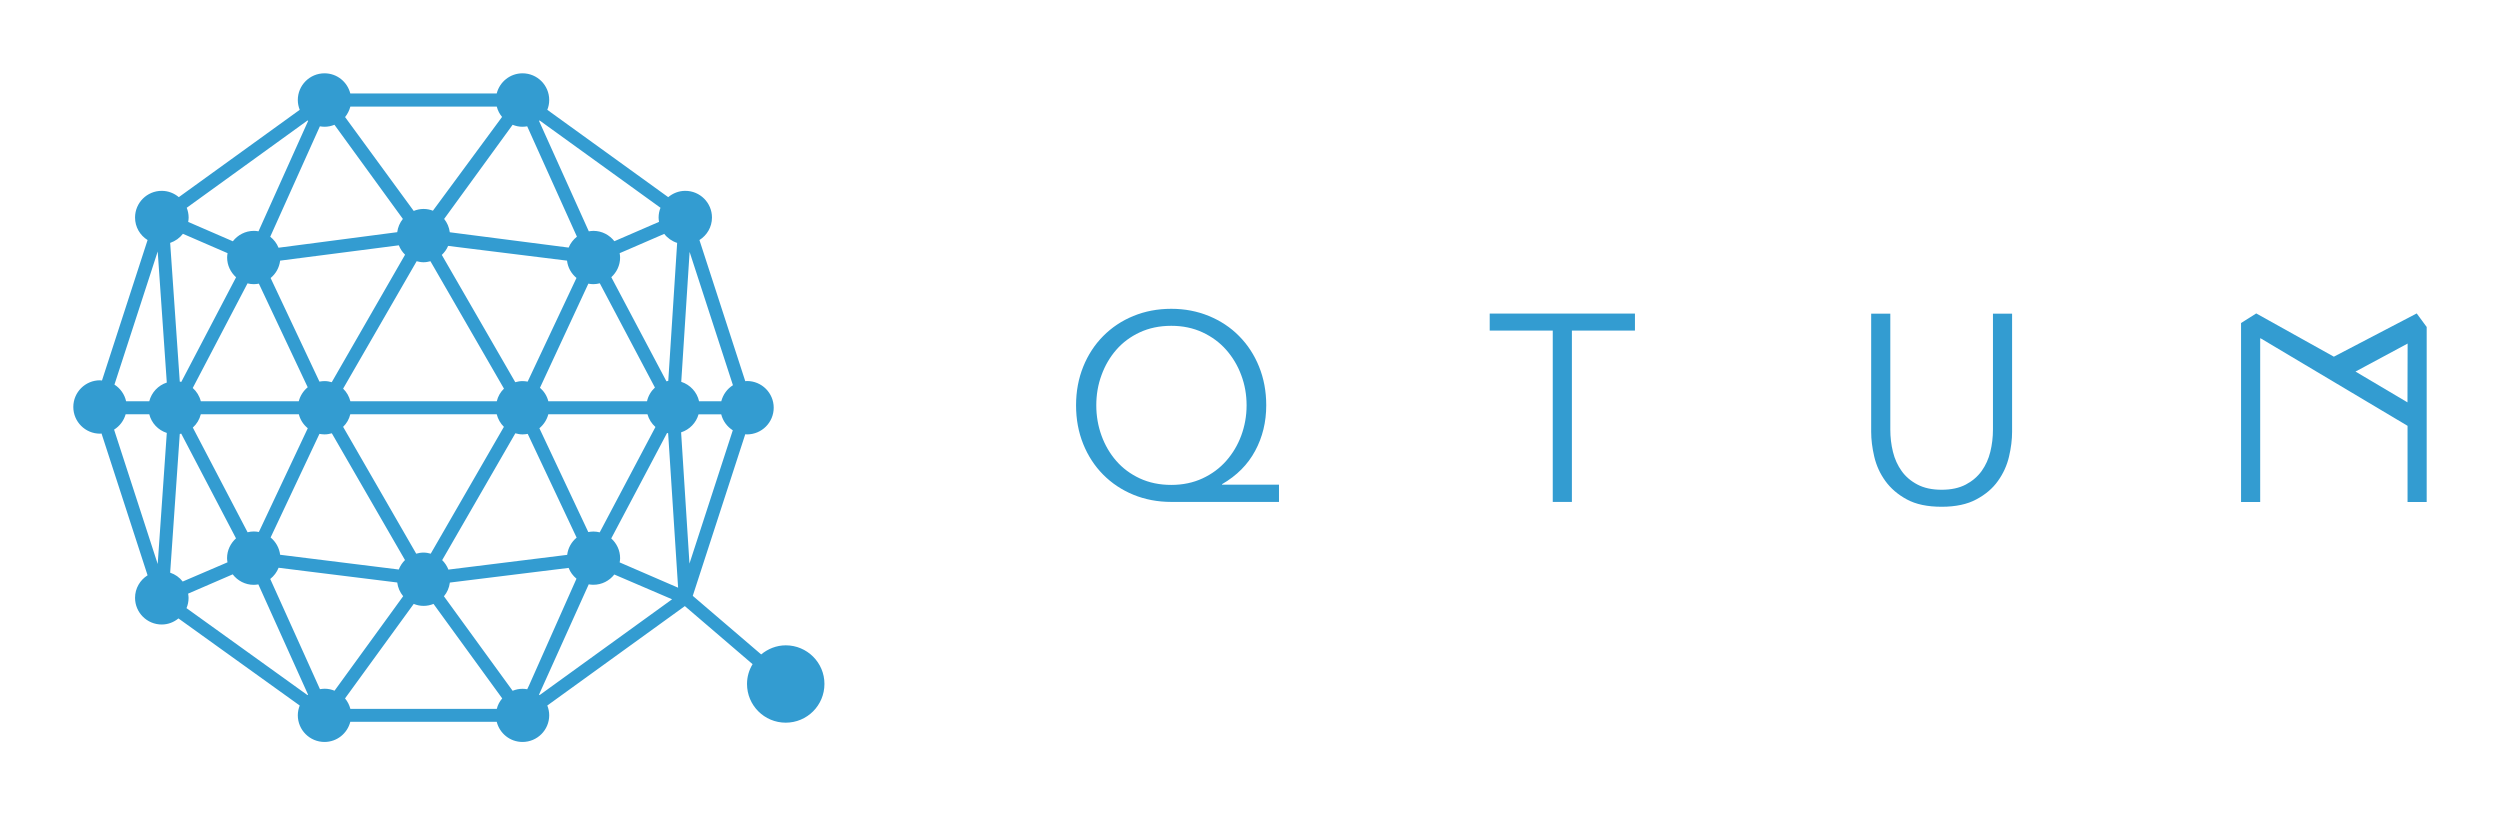 <?xml version="1.0" encoding="UTF-8" standalone="no"?>
<!-- Generator: Adobe Illustrator 23.0.1, SVG Export Plug-In . SVG Version: 6.00 Build 0)  -->

<svg
   xmlns:dc="http://purl.org/dc/elements/1.1/"
   xmlns:cc="http://creativecommons.org/ns#"
   xmlns:rdf="http://www.w3.org/1999/02/22-rdf-syntax-ns#"
   xmlns:svg="http://www.w3.org/2000/svg"
   xmlns="http://www.w3.org/2000/svg"
   xmlns:sodipodi="http://sodipodi.sourceforge.net/DTD/sodipodi-0.dtd"
   xmlns:inkscape="http://www.inkscape.org/namespaces/inkscape"
   version="1.1"
   id="图层_1"
   x="0px"
   y="0px"
   viewBox="0 0 340.99 111.2"
   xml:space="preserve"
   sodipodi:docname="qtum.svg"
   width="340.99"
   height="111.2"
   inkscape:version="0.92.4 (5da689c313, 2019-01-14)"><defs
   id="defs24" /><sodipodi:namedview
   pagecolor="#ffffff"
   bordercolor="#666666"
   borderopacity="1"
   objecttolerance="10"
   gridtolerance="10"
   guidetolerance="10"
   inkscape:pageopacity="0"
   inkscape:pageshadow="2"
   inkscape:window-width="3840"
   inkscape:window-height="2066"
   id="namedview22"
   showgrid="false"
   fit-margin-top="10"
   fit-margin-left="10"
   fit-margin-bottom="10"
   fit-margin-right="10"
   inkscape:zoom="2.6919413"
   inkscape:cx="195.76003"
   inkscape:cy="-71.07764"
   inkscape:window-x="-11"
   inkscape:window-y="-11"
   inkscape:window-maximized="1"
   inkscape:current-layer="图层_1" />
<style
   type="text/css"
   id="style2">
	.st0{fill:#339CD1;}
</style>
<g
   id="XMLID_2_"
   transform="translate(-234.84,-230.77)">
	<g
   id="XMLID_14_">
		<path
   id="XMLID_15_"
   class="st0"
   d="m 342.02,318.79 c -1.28,0 -2.44,0.48 -3.36,1.24 l -9.33,-7.99 7.16,-22.04 c 0.08,0.01 0.16,0.02 0.24,0.02 2.01,0 3.64,-1.63 3.64,-3.64 0,-2.01 -1.63,-3.64 -3.64,-3.64 -0.08,0 -0.16,0.02 -0.24,0.02 l -6.25,-19.25 c 1.02,-0.64 1.71,-1.77 1.71,-3.07 0,-2.01 -1.63,-3.64 -3.64,-3.64 -0.89,0 -1.69,0.33 -2.33,0.86 l -16.49,-11.91 c 0.17,-0.42 0.26,-0.87 0.26,-1.34 0,-2.01 -1.63,-3.64 -3.64,-3.64 -1.7,0 -3.12,1.17 -3.52,2.75 h -19.97 c -0.4,-1.58 -1.81,-2.75 -3.52,-2.75 -2.01,0 -3.64,1.63 -3.64,3.64 0,0.48 0.1,0.93 0.26,1.34 l -16.49,11.91 c -0.63,-0.53 -1.44,-0.86 -2.33,-0.86 -2.01,0 -3.64,1.63 -3.64,3.64 0,1.3 0.68,2.43 1.71,3.07 l -6.22,19.16 c -0.09,-0.01 -0.18,-0.03 -0.27,-0.03 -2.01,0 -3.64,1.63 -3.64,3.64 0,2.01 1.63,3.64 3.64,3.64 0.07,0 0.14,-0.02 0.21,-0.02 l 6.28,19.34 c -1.02,0.64 -1.71,1.77 -1.71,3.07 0,2.01 1.63,3.64 3.64,3.64 0.87,0 1.66,-0.32 2.28,-0.83 L 275.72,327 c -0.16,0.41 -0.26,0.86 -0.26,1.33 0,2.01 1.63,3.64 3.64,3.64 1.7,0 3.12,-1.17 3.52,-2.75 h 19.97 c 0.4,1.58 1.81,2.75 3.52,2.75 2.01,0 3.64,-1.63 3.64,-3.64 0,-0.47 -0.1,-0.92 -0.26,-1.33 l 18.76,-13.56 9.24,7.92 c -0.48,0.79 -0.76,1.71 -0.76,2.7 0,2.92 2.36,5.28 5.28,5.28 2.92,0 5.28,-2.36 5.28,-5.28 0.01,-2.9 -2.36,-5.27 -5.27,-5.27 z m -13.12,-53.66 5.91,18.18 c -0.78,0.49 -1.35,1.27 -1.59,2.19 h -2.17 -0.86 c -0.28,-1.26 -1.22,-2.26 -2.43,-2.65 z m -1.7,-1.23 -1.21,18.82 c -0.09,0.02 -0.17,0.04 -0.25,0.06 l -7.52,-14.2 c 0.73,-0.67 1.2,-1.62 1.2,-2.68 0,-0.21 -0.03,-0.4 -0.06,-0.6 l 0.98,-0.42 5.1,-2.21 c 0.44,0.57 1.05,1 1.76,1.23 z m -20.39,18.92 c -0.23,-0.04 -0.46,-0.07 -0.7,-0.07 -0.34,0 -0.67,0.06 -0.99,0.15 L 295.1,265.54 c 0.37,-0.35 0.67,-0.76 0.86,-1.23 l 16.22,2.01 c 0.11,0.95 0.59,1.78 1.29,2.36 z m 8.28,-13.36 c 0.22,0.04 0.45,0.07 0.69,0.07 0.3,0 0.59,-0.05 0.87,-0.12 l 7.52,14.22 c -0.53,0.49 -0.92,1.14 -1.08,1.87 h -6.54 -6.92 c -0.18,-0.73 -0.59,-1.36 -1.14,-1.84 z m -11.51,14.32 c -0.48,0.46 -0.82,1.05 -0.98,1.72 h -19.97 c -0.17,-0.66 -0.51,-1.26 -0.99,-1.72 l 10.03,-17.38 c 0.3,0.08 0.61,0.14 0.94,0.14 0.33,0 0.64,-0.06 0.94,-0.14 z m -23.49,-0.88 c -0.31,-0.09 -0.64,-0.15 -0.98,-0.15 -0.24,0 -0.47,0.03 -0.7,0.07 l -6.66,-14.13 c 0.71,-0.58 1.18,-1.41 1.3,-2.37 l 16.19,-2.09 c 0.19,0.49 0.48,0.92 0.85,1.28 z m -3.28,0.69 c -0.59,0.49 -1.02,1.15 -1.22,1.91 h -6.44 -6.92 c -0.18,-0.71 -0.57,-1.34 -1.1,-1.81 l 7.47,-14.27 c 0.27,0.07 0.55,0.11 0.85,0.11 0.24,0 0.47,-0.03 0.7,-0.07 z m -14.58,3.68 h 6.92 6.45 c 0.19,0.76 0.63,1.43 1.22,1.91 l -6.67,14.15 c -0.22,-0.04 -0.45,-0.07 -0.69,-0.07 -0.3,0 -0.58,0.04 -0.85,0.11 l -7.47,-14.28 c 0.53,-0.48 0.91,-1.1 1.09,-1.82 z m 16.18,2.68 c 0.23,0.04 0.46,0.07 0.7,0.07 0.35,0 0.67,-0.06 0.99,-0.15 l 9.98,17.29 c -0.37,0.36 -0.66,0.8 -0.85,1.29 l -16.18,-2.01 c -0.12,-0.95 -0.6,-1.78 -1.3,-2.36 z m 3.23,-0.96 c 0.48,-0.46 0.82,-1.05 0.98,-1.72 h 19.97 c 0.17,0.66 0.51,1.26 0.98,1.72 l -9.98,17.3 c -0.32,-0.09 -0.64,-0.15 -0.99,-0.15 -0.35,0 -0.67,0.06 -0.99,0.15 z m 23.49,0.88 c 0.32,0.09 0.64,0.15 0.99,0.15 0.24,0 0.47,-0.03 0.7,-0.07 l 6.67,14.15 c -0.7,0.58 -1.17,1.4 -1.29,2.35 l -16.2,2.01 c -0.19,-0.49 -0.48,-0.93 -0.85,-1.29 z m 3.28,-0.69 c 0.59,-0.49 1.02,-1.15 1.22,-1.91 h 6.04 7.48 c 0.19,0.68 0.57,1.28 1.09,1.74 l -7.6,14.37 c -0.28,-0.07 -0.56,-0.11 -0.86,-0.11 -0.24,0 -0.47,0.03 -0.7,0.07 z m 0.03,-41.98 16.49,11.91 c -0.17,0.42 -0.26,0.87 -0.26,1.34 0,0.2 0.03,0.39 0.06,0.58 l -6.09,2.64 c -0.67,-0.85 -1.69,-1.41 -2.86,-1.41 -0.22,0 -0.42,0.03 -0.63,0.06 l -6.42,-14.24 -0.37,-0.82 c 0.03,-0.02 0.06,-0.04 0.08,-0.06 z m -3.68,0.59 c 0.42,0.17 0.87,0.27 1.35,0.27 0.22,0 0.43,-0.03 0.64,-0.06 l 0.97,2.16 5.81,12.89 c -0.49,0.39 -0.89,0.9 -1.13,1.49 l -16.21,-2.09 c -0.09,-0.69 -0.36,-1.31 -0.77,-1.82 z m -22.13,-2.48 h 19.97 c 0.13,0.53 0.38,1 0.72,1.41 l -9.43,12.79 c -0.4,-0.15 -0.82,-0.24 -1.27,-0.24 -0.48,0 -0.93,0.1 -1.35,0.27 l -9.36,-12.8 c 0.33,-0.42 0.58,-0.9 0.72,-1.43 z m -3.52,2.75 c 0.48,0 0.93,-0.1 1.35,-0.27 l 9.33,12.84 c -0.41,0.51 -0.68,1.13 -0.77,1.81 l -16.19,2.12 c -0.24,-0.6 -0.63,-1.11 -1.13,-1.5 L 278.47,248 c 0.21,0.03 0.42,0.06 0.64,0.06 z m -2.32,-0.86 c 0.03,0.02 0.05,0.04 0.08,0.06 l -6.77,15.06 c -0.21,-0.04 -0.42,-0.06 -0.63,-0.06 -1.17,0 -2.2,0.56 -2.87,1.42 l -6.09,-2.64 c 0.03,-0.19 0.06,-0.39 0.06,-0.59 0,-0.48 -0.1,-0.93 -0.26,-1.34 z m -17,15.46 6.09,2.64 c -0.03,0.19 -0.06,0.39 -0.06,0.59 0,1.08 0.48,2.03 1.22,2.7 l -7.47,14.27 c -0.07,-0.02 -0.14,-0.03 -0.21,-0.04 l -1.31,-18.92 c 0.7,-0.24 1.3,-0.67 1.74,-1.24 z m -3.44,45.04 -5.95,-18.33 c 0.76,-0.47 1.33,-1.22 1.58,-2.1 h 2.26 0.96 c 0.3,1.21 1.21,2.17 2.39,2.55 z m -1.15,-22.2 h -0.96 -2.2 c -0.21,-0.95 -0.79,-1.76 -1.59,-2.27 l 5.9,-18.16 1.24,17.88 c -1.17,0.38 -2.08,1.34 -2.39,2.55 z m 2.85,23.38 1.31,-18.92 c 0.07,-0.01 0.14,-0.03 0.2,-0.04 l 6.97,13.32 0.5,0.96 c -0.74,0.67 -1.22,1.62 -1.22,2.7 0,0.19 0.03,0.38 0.06,0.57 l -6.11,2.62 c -0.43,-0.56 -1.02,-0.98 -1.71,-1.21 z m 18.73,16.7 -16.5,-11.86 c 0.18,-0.43 0.28,-0.9 0.28,-1.4 0,-0.2 -0.03,-0.39 -0.06,-0.58 l 6.08,-2.63 c 0.66,0.86 1.7,1.43 2.87,1.43 0.22,0 0.42,-0.03 0.63,-0.06 l 6.78,15.04 c -0.03,0.01 -0.05,0.04 -0.08,0.06 z m 3.69,-0.6 c -0.42,-0.17 -0.87,-0.27 -1.35,-0.27 -0.22,0 -0.43,0.03 -0.64,0.06 l -1.46,-3.24 -5.32,-11.79 c 0.5,-0.4 0.9,-0.92 1.14,-1.53 l 3.92,0.49 12.26,1.52 c 0.09,0.71 0.38,1.35 0.81,1.87 l -1.58,2.18 z m 22.13,2.48 h -19.97 c -0.14,-0.54 -0.39,-1.02 -0.73,-1.43 l 9.37,-12.89 c 0.42,0.17 0.87,0.27 1.35,0.27 0.48,0 0.93,-0.1 1.35,-0.27 l 9.37,12.89 c -0.35,0.41 -0.61,0.89 -0.74,1.43 z m 4.15,-2.68 c -0.21,-0.04 -0.42,-0.06 -0.64,-0.06 -0.48,0 -0.93,0.1 -1.35,0.27 l -3.84,-5.28 -5.53,-7.61 c 0.44,-0.52 0.72,-1.16 0.81,-1.87 l 12.45,-1.54 3.75,-0.46 c 0.22,0.58 0.6,1.08 1.07,1.47 l -6.48,14.58 z m 1.69,0.8 c -0.03,-0.02 -0.05,-0.04 -0.08,-0.06 l 0.23,-0.52 6.55,-14.53 c 0.21,0.04 0.42,0.06 0.64,0.06 1.16,0 2.18,-0.55 2.85,-1.4 l 7.88,3.38 z m 10.92,-18.1 c 0.03,-0.19 0.06,-0.38 0.06,-0.58 0,-1.07 -0.47,-2.02 -1.21,-2.69 l 4.2,-7.93 3.41,-6.45 c 0.05,0.01 0.1,0.02 0.15,0.03 l 1.36,21.07 z m 8.38,-17.74 c 1.15,-0.37 2.05,-1.29 2.38,-2.46 h 0.92 2.17 c 0.23,0.92 0.81,1.69 1.58,2.18 l -5.91,18.18 z"
   inkscape:connector-curvature="0"
   style="fill:#339cd1" />
	</g>
	<g
   id="XMLID_3_">
		<path
   id="XMLID_11_"
   class="st0"
   d="m 409.3,299.23 h -14.7 c -1.86,0 -3.59,-0.33 -5.17,-0.98 -1.58,-0.65 -2.96,-1.57 -4.12,-2.74 -1.16,-1.17 -2.07,-2.56 -2.72,-4.17 -0.65,-1.61 -0.98,-3.37 -0.98,-5.28 0,-1.91 0.33,-3.67 0.98,-5.28 0.65,-1.61 1.56,-3 2.72,-4.17 1.16,-1.17 2.53,-2.09 4.12,-2.74 1.58,-0.65 3.31,-0.98 5.17,-0.98 1.84,0 3.55,0.33 5.13,0.98 1.58,0.65 2.96,1.56 4.12,2.74 1.16,1.17 2.07,2.56 2.72,4.17 0.65,1.61 0.98,3.36 0.98,5.27 0,2.27 -0.5,4.34 -1.51,6.21 -1,1.87 -2.51,3.39 -4.52,4.55 v 0.07 h 7.77 v 2.35 z m -24.93,-13.17 c 0,1.45 0.24,2.82 0.71,4.12 0.47,1.3 1.14,2.45 2.01,3.45 0.87,1 1.94,1.8 3.21,2.39 1.27,0.59 2.7,0.89 4.3,0.89 1.57,0 2.99,-0.3 4.26,-0.89 1.27,-0.59 2.35,-1.39 3.23,-2.39 0.88,-1 1.57,-2.15 2.05,-3.45 0.48,-1.3 0.73,-2.68 0.73,-4.12 0,-1.45 -0.24,-2.82 -0.73,-4.12 -0.48,-1.3 -1.17,-2.45 -2.05,-3.45 -0.88,-1 -1.96,-1.8 -3.23,-2.39 -1.27,-0.59 -2.69,-0.89 -4.26,-0.89 -1.6,0 -3.03,0.3 -4.3,0.89 -1.27,0.59 -2.34,1.39 -3.21,2.39 -0.87,1 -1.54,2.15 -2.01,3.45 -0.48,1.3 -0.71,2.67 -0.71,4.12 z"
   inkscape:connector-curvature="0"
   style="fill:#339cd1" />
		<path
   id="XMLID_9_"
   class="st0"
   d="m 449.24,299.23 h -2.61 v -23.37 h -8.6 v -2.32 h 19.81 v 2.32 h -8.6 z"
   inkscape:connector-curvature="0"
   style="fill:#339cd1" />
		<path
   id="XMLID_7_"
   class="st0"
   d="m 499.68,299.89 c -1.94,0 -3.52,-0.33 -4.75,-1 -1.23,-0.66 -2.21,-1.51 -2.94,-2.52 -0.73,-1.01 -1.23,-2.12 -1.51,-3.32 -0.28,-1.2 -0.42,-2.33 -0.42,-3.39 v -16.11 h 2.61 v 15.82 c 0,1.04 0.12,2.05 0.36,3.03 0.24,0.98 0.64,1.85 1.18,2.61 0.54,0.76 1.26,1.38 2.16,1.85 0.89,0.47 1.99,0.71 3.3,0.71 1.31,0 2.41,-0.24 3.3,-0.71 0.89,-0.47 1.61,-1.09 2.16,-1.85 0.54,-0.76 0.94,-1.63 1.18,-2.61 0.24,-0.98 0.36,-1.99 0.36,-3.03 v -15.82 h 2.61 v 16.11 c 0,1.07 -0.14,2.2 -0.42,3.39 -0.28,1.2 -0.78,2.3 -1.51,3.32 -0.72,1.02 -1.71,1.86 -2.96,2.52 -1.22,0.66 -2.8,1 -4.71,1 z"
   inkscape:connector-curvature="0"
   style="fill:#339cd1" />
		<path
   id="XMLID_4_"
   class="st0"
   d="m 564.47,273.52 -11.3,5.9 -10.59,-5.9 -2.07,1.31 v 24.41 h 2.61 v -22.32 h 0.07 l 20.03,11.93 v 10.39 h 2.61 v -23.87 z m -8.35,7.93 7.11,-3.82 -0.02,8.02 z"
   inkscape:connector-curvature="0"
   style="fill:#339cd1" />
	</g>
</g>


</svg>